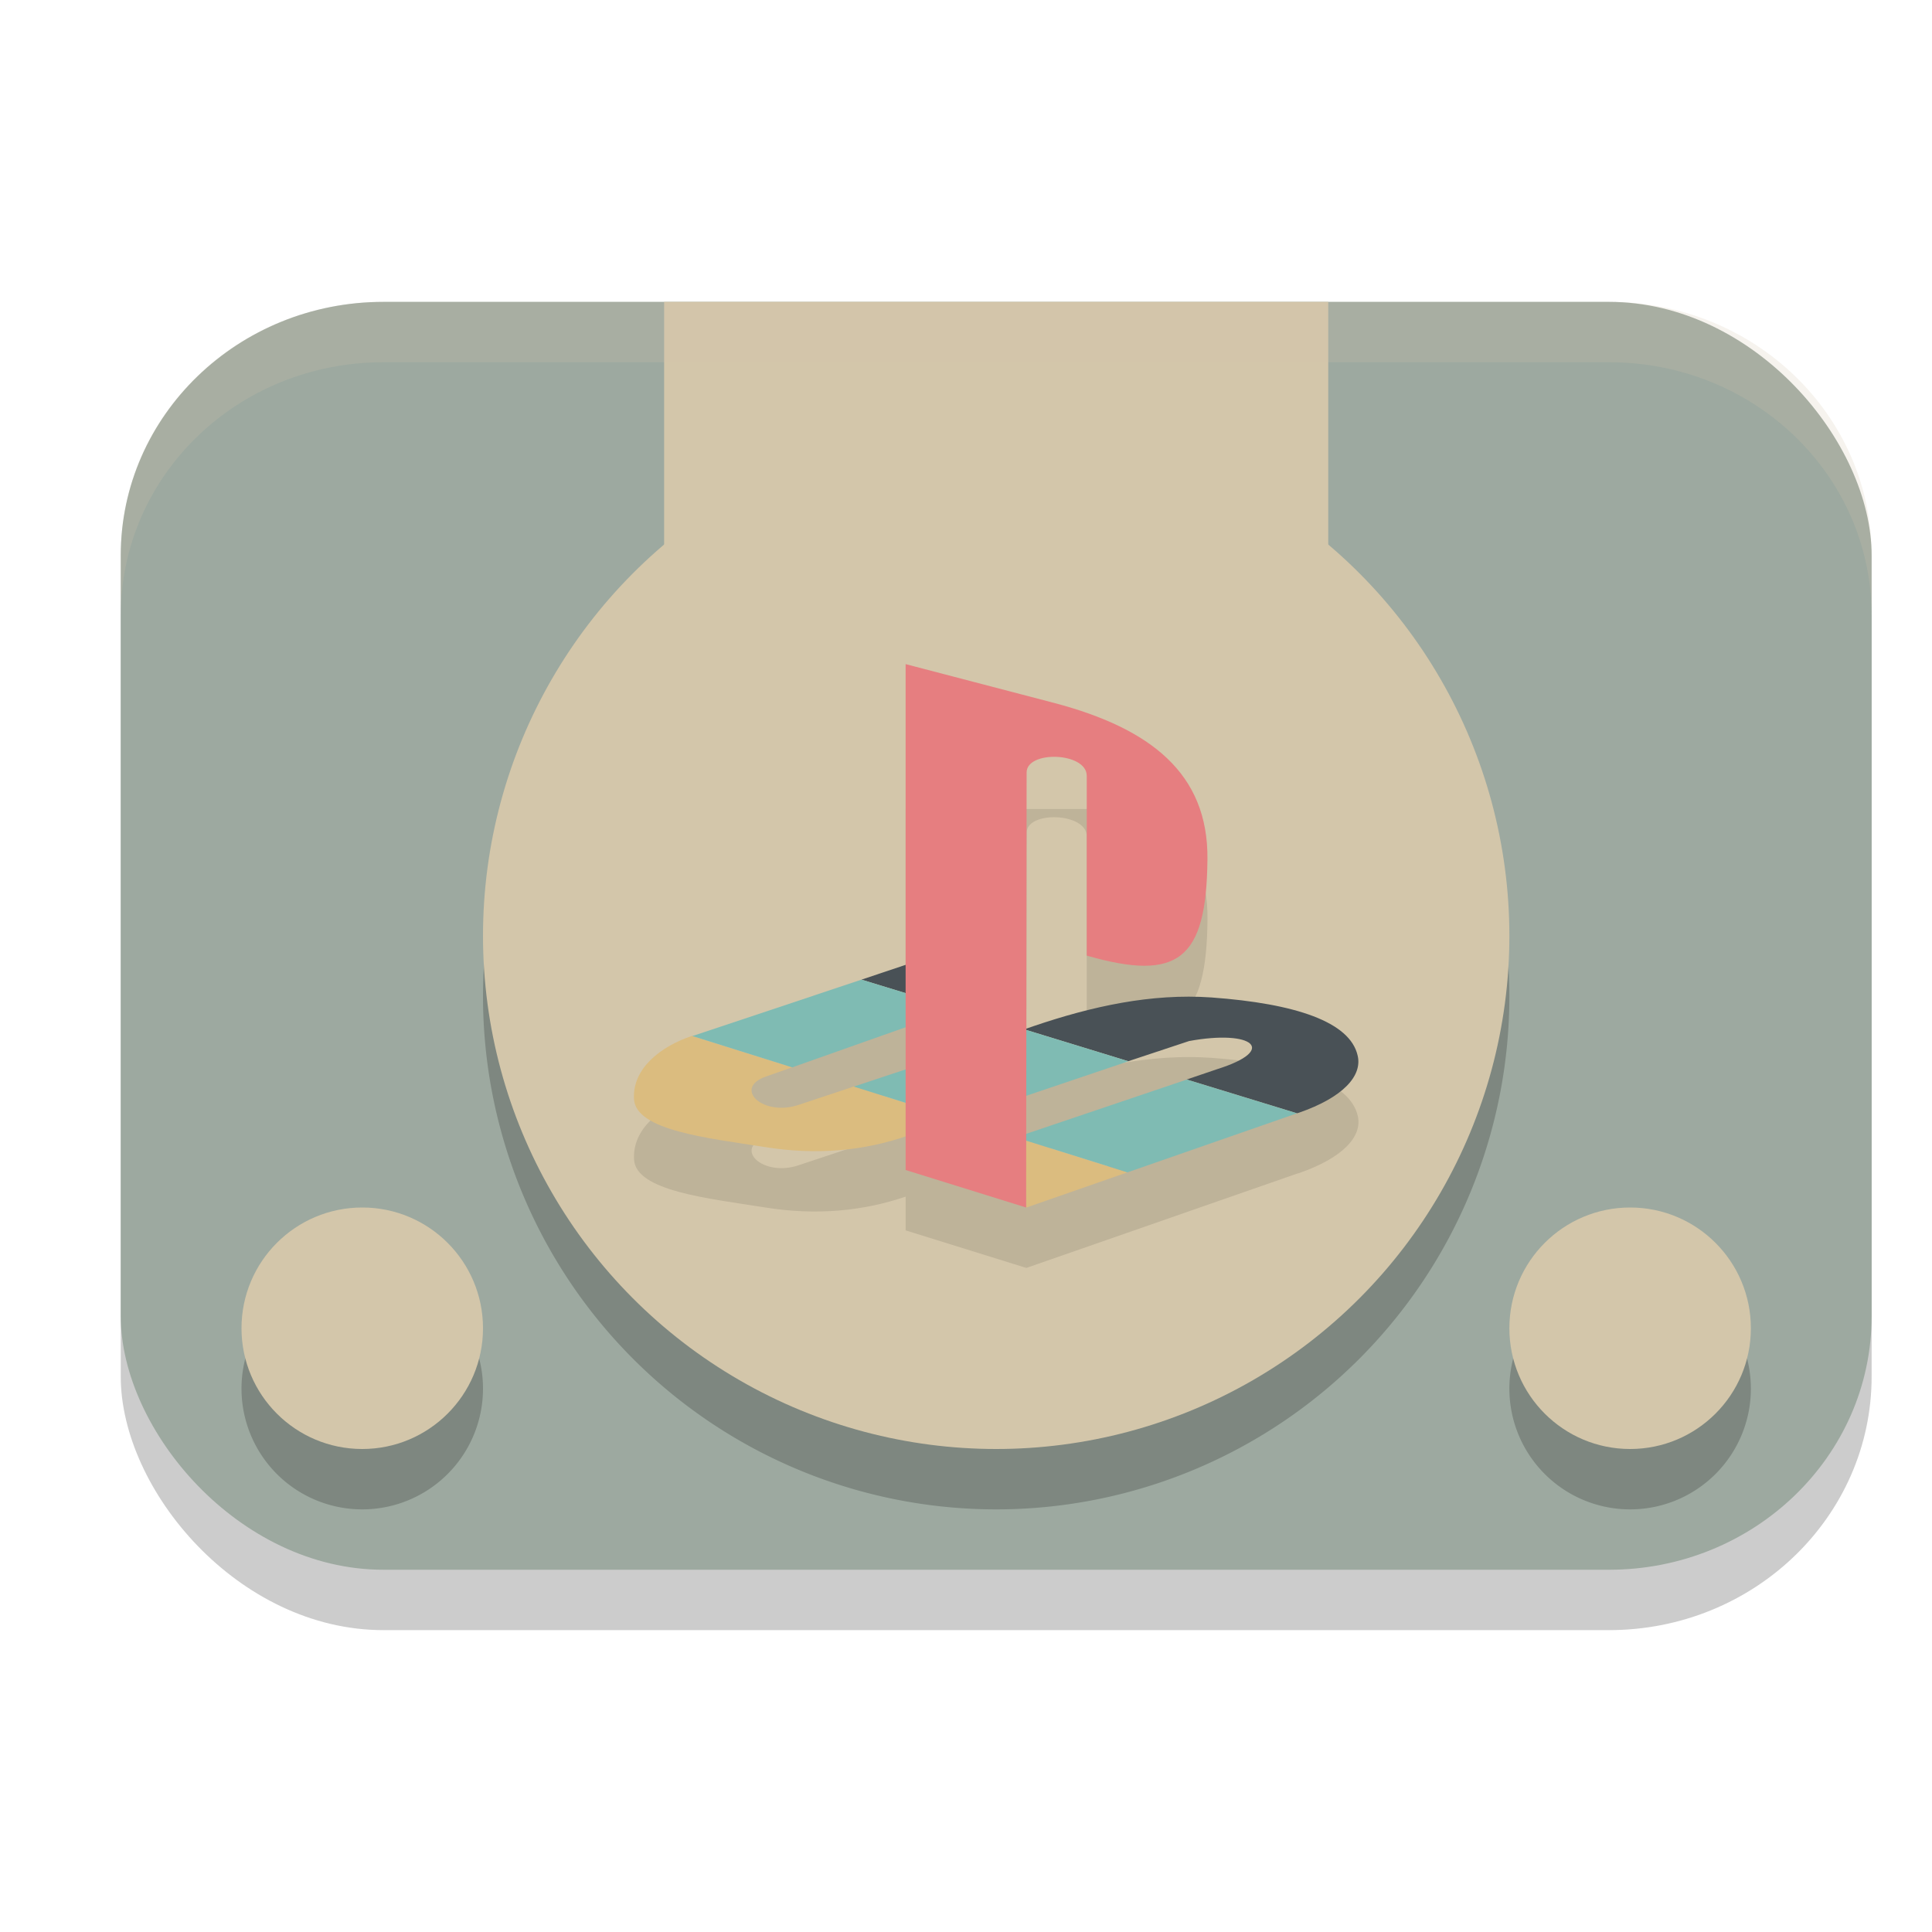 <svg xmlns="http://www.w3.org/2000/svg" width="32" height="32" version="1.1">
 <rect style="opacity:0.2" width="29" height="21" x="2" y="6" rx="4.35" ry="4.2"/>
 <rect style="fill:#9da9a0" width="29" height="21" x="2" y="5" rx="4.35" ry="4.2"/>
 <path style="opacity:0.2" d="M 16.387,8 A 8.5,8.5 0 0 0 8,16.5 8.5,8.5 0 0 0 16.5,25 8.5,8.5 0 0 0 25,16.5 8.5,8.5 0 0 0 16.5,8 8.5,8.5 0 0 0 16.387,8 Z M 5.951,21 A 2,2 0 0 0 4,23 2,2 0 0 0 6,25 2,2 0 0 0 8,23 2,2 0 0 0 6,21 2,2 0 0 0 5.951,21 Z M 26.951,21 A 2,2 0 0 0 25,23 a 2,2 0 0 0 2,2 2,2 0 0 0 2,-2 2,2 0 0 0 -2,-2 2,2 0 0 0 -0.049,0 z"/>
 <circle style="fill:#d3c6aa" cx="16.5" cy="15.5" r="8.5"/>
 <path style="opacity:0.1" d="m 15,12 v 4.98 L 14.27,17.227 11.5,18.15 c -0.008,0 -0.023,0.008 -0.039,0.008 -0.511,0.171 -0.991,0.536 -0.959,1.049 0.031,0.52 1.234,0.643 2.162,0.791 0.853,0.138 1.628,0.062 2.336,-0.178 v 0.559 L 16.996,21 v -0.066 L 16.998,21 h 0.004 l 1.672,-0.582 2.809,-0.979 0.031,-0.008 c 0.739,-0.256 1.053,-0.613 0.975,-0.947 C 22.362,17.925 21.459,17.622 20.066,17.521 19.068,17.452 18.085,17.668 17.125,17.994 l -0.125,0.043 0.004,-4.24 C 17,13.425 18,13.456 18,13.852 v 2.977 c 1.517,0.435 1.984,0.066 2,-1.596 0.016,-1.429 -0.951,-2.168 -2.531,-2.588 z m 0,6.014 v 0.697 l -0.857,0.285 -0.912,0.303 c -0.59,0.202 -1.093,-0.271 -0.551,-0.465 l 0.441,-0.156 z m 5.355,0.176 c 0.517,0.029 0.566,0.281 -0.195,0.52 l -0.504,0.172 -2.658,0.898 v -0.629 l 1.691,-0.572 1.006,-0.334 c 0.263,-0.049 0.488,-0.064 0.66,-0.055 z"/>
 <rect style="fill:#d3c6aa" width="11" height="8.4" x="11" y="5"/>
 <circle style="fill:#d3c6aa" cx="6" cy="22" r="2"/>
 <circle style="fill:#d3c6aa" cx="27" cy="22" r="2"/>
 <path style="fill:#dbbc7f" d="m 14.143,17.996 -0.912,0.303 C 12.641,18.501 12.137,18.028 12.68,17.833 L 13.121,17.678 11.461,17.158 c -0.511,0.171 -0.991,0.536 -0.96,1.048 0.031,0.52 1.235,0.645 2.163,0.792 0.865,0.14 1.652,0.062 2.367,-0.186 v -0.536 z m 2.859,2.004 1.671,-0.582 L 16.967,18.882 16.998,20 Z"/>
 <path style="fill:#495156" d="m 21.481,18.439 0.031,-0.008 c 0.739,-0.256 1.054,-0.614 0.975,-0.947 -0.126,-0.559 -1.03,-0.862 -2.423,-0.963 -0.999,-0.07 -1.982,0.148 -2.942,0.474 l -0.157,0.054 1.723,0.528 1.007,-0.334 c 1.054,-0.194 1.479,0.148 0.464,0.466 l -0.503,0.171 z m -6.449,-2.469 -0.763,0.256 0.763,0.233 z"/>
 <path style="fill:#7fbbb3" d="m 18.674,19.418 2.808,-0.978 -1.825,-0.559 -2.69,0.909 v 0.093 z m -3.642,-1.716 -0.889,0.295 0.889,0.28 z m 1.935,0.458 v -1.11 l 1.723,0.528 z m -3.846,-0.481 1.911,-0.676 v -0.544 l -0.763,-0.233 -2.769,0.924 c -0.008,0 -0.024,0.008 -0.039,0.008 z"/>
 <path style="fill:#e67e80" d="M 17.004,12.797 16.996,20 15,19.379 V 11 l 2.468,0.645 c 1.58,0.419 2.547,1.16 2.531,2.589 C 19.984,15.895 19.517,16.263 18,15.828 v -2.977 c 0,-0.396 -1,-0.426 -0.996,-0.054 z"/>
 <path style="fill:#d3c6aa;opacity:0.2" d="M 6.35 5 C 3.94 5 2 6.872 2 9.199 L 2 10.199 C 2 7.872 3.94 6 6.35 6 L 26.65 6 C 29.06 6 31 7.872 31 10.199 L 31 9.199 C 31 6.872 29.06 5 26.65 5 L 6.35 5 z"/>
</svg>
